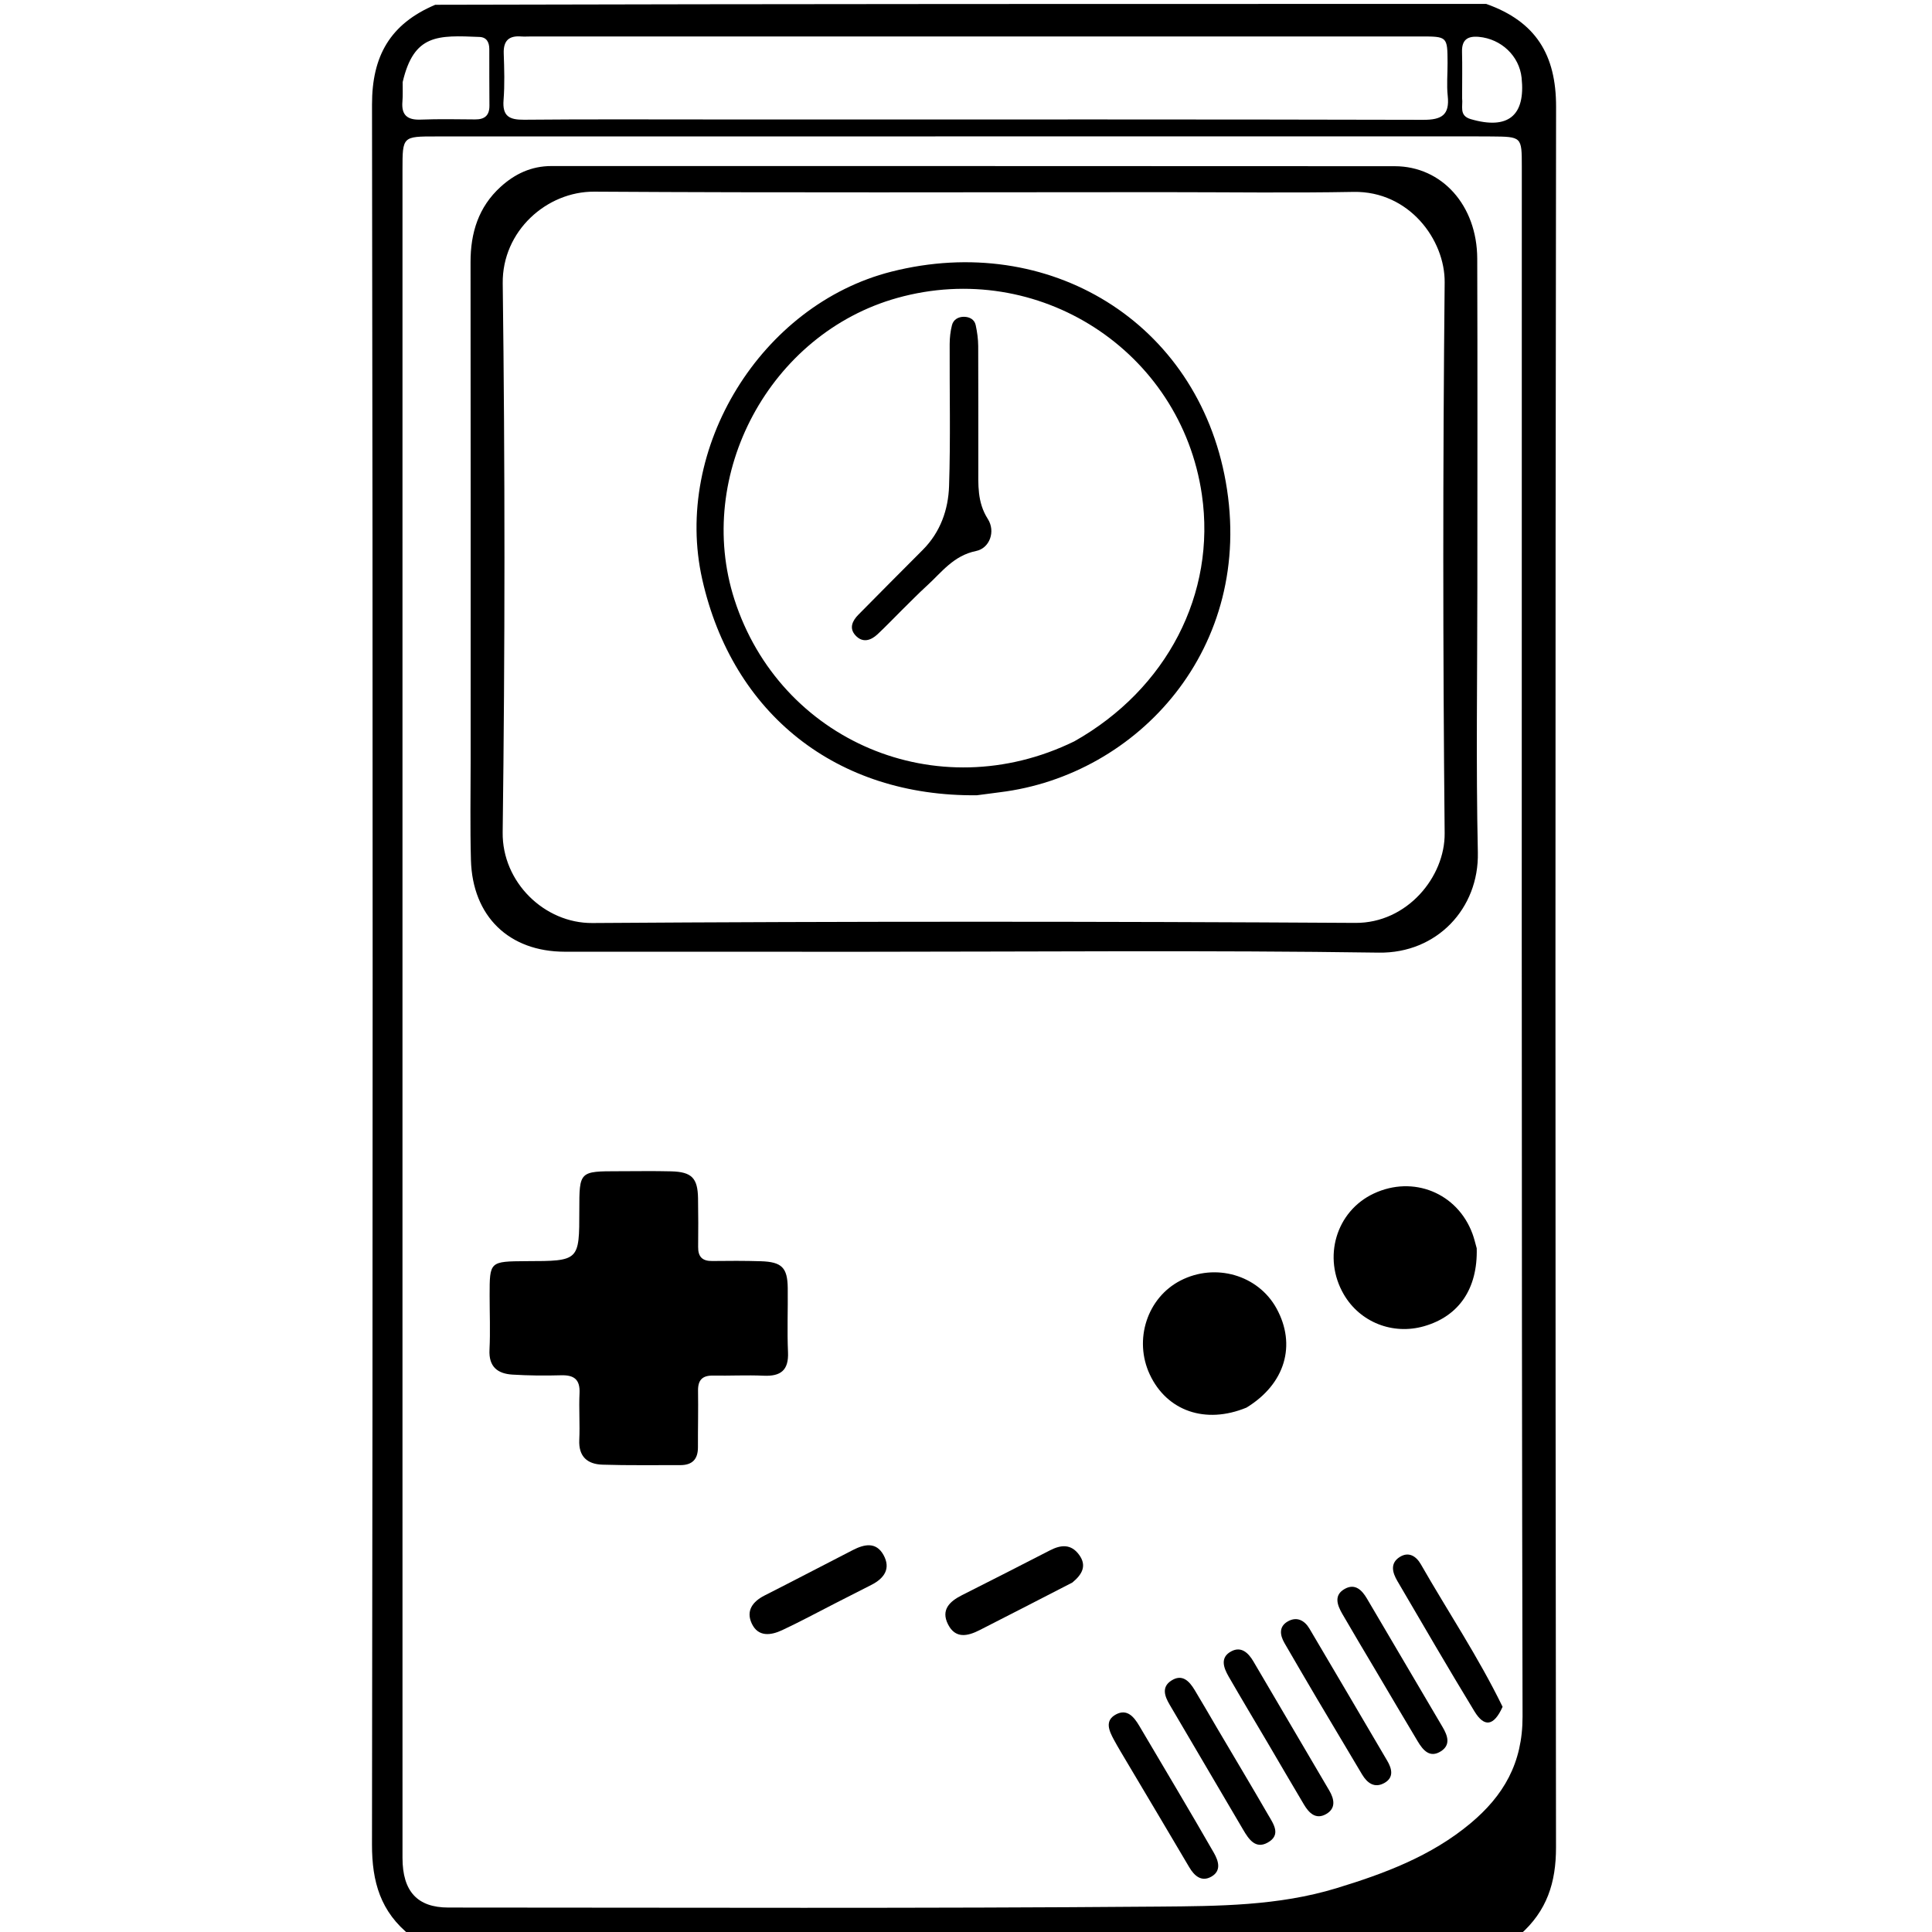 <svg version="1.1" id="Layer_1" xmlns="http://www.w3.org/2000/svg" xmlns:xlink="http://www.w3.org/1999/xlink" x="0px" y="0px"
	 width="100%" viewBox="0 0 496 496" enable-background="new 0 0 496 496" xml:space="preserve">
<path fill="#000000" opacity="1" stroke="none" 
	d="
M105.469,497 
	C97.664,490.864 95.487,483.075 95.501,473.545 
	C95.717,324.646 95.731,175.746 95.508,26.846 
	C95.489,14.396 100.151,6.139 111.744,1.226 
	C201.688,1 291.375,1 381.531,1 
	C394.321,5.52 399.511,14.102 399.491,27.432 
	C399.263,176.382 399.295,325.331 399.472,474.281 
	C399.482,483.277 397.168,490.599 390.191,496.728 
	C295.312,497 200.625,497 105.469,497 
M103.328,321.5 
	C103.327,373.324 103.315,425.149 103.334,476.973 
	C103.338,485.553 107.14,489.72 115.087,489.721 
	C175.91,489.732 236.736,489.978 297.555,489.477 
	C312.758,489.352 328.187,489.3 343.082,484.763 
	C355.437,481 367.411,476.528 377.466,468.144 
	C385.99,461.035 390.911,452.65 390.884,440.673 
	C390.585,308.028 390.697,175.383 390.693,42.738 
	C390.693,35.102 390.678,35.1 382.897,35.032 
	C380.897,35.015 378.898,35.005 376.898,35.005 
	C288.579,35.013 200.261,35.025 111.942,35.029 
	C103.344,35.03 103.331,35.007 103.331,43.545 
	C103.328,135.864 103.329,228.182 103.328,321.5 
M184.5,30.67 
	C189.83,30.671 195.16,30.673 200.49,30.673 
	C255.457,30.674 310.423,30.623 365.389,30.763 
	C370.088,30.775 372.204,29.552 371.673,24.626 
	C371.372,21.827 371.644,18.968 371.632,16.137 
	C371.603,9.372 371.597,9.359 364.661,9.359 
	C288.541,9.358 212.421,9.361 136.301,9.363 
	C135.468,9.363 134.631,9.425 133.803,9.361 
	C130.636,9.112 129.212,10.463 129.323,13.717 
	C129.46,17.71 129.586,21.73 129.276,25.704 
	C128.953,29.837 130.753,30.774 134.531,30.738 
	C150.852,30.584 167.177,30.671 184.5,30.67 
M103.375,21.079 
	C103.362,22.744 103.456,24.418 103.314,26.072 
	C103.013,29.567 104.589,30.838 108.002,30.707 
	C112.657,30.528 117.324,30.618 121.985,30.658 
	C124.458,30.679 125.678,29.623 125.651,27.08 
	C125.598,22.253 125.632,17.424 125.617,12.596 
	C125.612,10.903 124.974,9.564 123.111,9.487 
	C112.382,9.042 106.259,8.712 103.375,21.079 
M375.366,25.23 
	C375.64,27.199 374.472,29.675 377.568,30.581 
	C387.144,33.383 391.677,29.731 390.639,19.962 
	C390.044,14.361 385.411,9.986 379.662,9.462 
	C376.74,9.196 375.262,10.233 375.343,13.327 
	C375.439,16.982 375.368,20.642 375.366,25.23 
z"/>
<path fill="#000000" opacity="1" stroke="none" 
	d="
M222,244.345 
	C196.002,244.343 170.504,244.35 145.006,244.334 
	C130.679,244.325 121.301,235.27 120.902,220.794 
	C120.668,212.301 120.829,203.797 120.828,195.298 
	C120.825,152.635 120.856,109.972 120.802,67.309 
	C120.792,59.773 122.841,53.151 128.501,47.987 
	C132.168,44.641 136.429,42.626 141.576,42.628 
	C213.737,42.654 285.897,42.608 358.057,42.67 
	C370.218,42.68 379.204,52.778 379.249,66.38 
	C379.343,94.544 379.277,122.708 379.277,150.872 
	C379.276,173.537 378.916,196.21 379.407,218.864 
	C379.718,233.223 368.889,244.785 353.985,244.568 
	C310.165,243.929 266.329,244.343 222,244.345 
M298.5,49.333 
	C249.857,49.332 201.212,49.513 152.571,49.205 
	C140.366,49.127 128.895,59.308 129.065,72.757 
	C129.661,119.727 129.655,166.714 129.051,213.684 
	C128.887,226.481 139.787,237.052 152.062,236.968 
	C217.361,236.524 282.666,236.543 347.966,236.935 
	C361.278,237.015 370.994,225.081 370.885,213.932 
	C370.425,166.793 370.413,119.643 370.887,72.504 
	C370.997,61.588 361.765,49.002 347.476,49.267 
	C331.489,49.563 315.492,49.334 298.5,49.333 
z"/>
<path fill="#000000" opacity="1" stroke="none" 
	d="
M135.08,323.773 
	C148.727,323.748 148.727,323.748 148.726,310.711 
	C148.726,300.694 148.726,300.693 158.836,300.688 
	C163.33,300.686 167.827,300.601 172.318,300.718 
	C177.594,300.855 179.126,302.443 179.207,307.649 
	C179.272,311.809 179.283,315.972 179.233,320.132 
	C179.202,322.642 180.305,323.77 182.833,323.738 
	C186.993,323.685 191.158,323.667 195.316,323.794 
	C200.709,323.96 202.173,325.431 202.235,330.663 
	C202.3,336.155 202.061,341.657 202.304,347.14 
	C202.509,351.794 200.435,353.384 196.034,353.184 
	C191.716,352.987 187.38,353.225 183.053,353.153 
	C180.295,353.107 179.164,354.316 179.208,357.058 
	C179.285,361.883 179.161,366.712 179.182,371.539 
	C179.195,374.641 177.717,376.152 174.627,376.139 
	C167.969,376.113 161.307,376.241 154.656,376.022 
	C150.826,375.897 148.513,373.978 148.716,369.668 
	C148.904,365.682 148.591,361.673 148.782,357.687 
	C148.951,354.145 147.382,352.979 144.034,353.074 
	C139.879,353.193 135.706,353.154 131.558,352.901 
	C127.736,352.668 125.447,350.881 125.667,346.53 
	C125.901,341.882 125.7,337.211 125.701,332.551 
	C125.702,323.842 125.706,323.842 135.08,323.773 
z"/>
<path fill="#000000" opacity="1" stroke="none" 
	d="
M379.116,320.468 
	C379.398,330.877 374.52,337.915 365.619,340.472 
	C357.565,342.786 349.174,339.473 345.004,332.332 
	C339.474,322.864 342.993,310.972 352.67,306.424 
	C362.807,301.659 374.147,306.256 378.017,316.716 
	C378.42,317.805 378.701,318.938 379.116,320.468 
z"/>
<path fill="#000000" opacity="1" stroke="none" 
	d="
M320.016,361.369 
	C309.461,365.726 299.57,362.238 295.189,352.887 
	C291.007,343.961 294.511,333.183 303.028,328.775 
	C311.999,324.132 322.999,327.311 327.721,335.912 
	C332.863,345.278 329.958,355.296 320.016,361.369 
z"/>
<path fill="#000000" opacity="1" stroke="none" 
	d="
M275.304,406.283 
	C267.156,410.49 259.331,414.504 251.495,418.498 
	C248.418,420.066 245.275,420.773 243.378,417.005 
	C241.508,413.29 243.802,411.13 246.929,409.546 
	C254.479,405.721 262.035,401.911 269.552,398.023 
	C272.398,396.551 274.985,396.343 277.044,399.17 
	C279.04,401.912 277.901,404.147 275.304,406.283 
z"/>
<path fill="#000000" opacity="1" stroke="none" 
	d="
M214.49,411.58 
	C209.716,414.022 205.321,416.398 200.801,418.51 
	C197.906,419.863 194.654,420.318 193.008,416.827 
	C191.46,413.543 193.202,411.168 196.325,409.588 
	C203.903,405.755 211.421,401.804 218.978,397.93 
	C221.883,396.441 224.917,395.774 226.817,399.201 
	C228.774,402.733 226.979,405.215 223.723,406.879 
	C220.758,408.395 217.785,409.895 214.49,411.58 
z"/>
<path fill="#000000" opacity="1" stroke="none" 
	d="
M385.759,438.187 
	C383.525,443.143 381.084,443.545 378.528,439.345 
	C371.79,428.274 365.28,417.063 358.734,405.876 
	C357.492,403.753 356.795,401.338 359.358,399.721 
	C361.656,398.27 363.584,399.516 364.771,401.593 
	C371.691,413.702 379.488,425.305 385.759,438.187 
z"/>
<path fill="#000000" opacity="1" stroke="none" 
	d="
M353.138,428.789 
	C350.163,423.766 347.346,419.073 344.61,414.333 
	C343.292,412.051 342.343,409.474 345.309,407.874 
	C347.884,406.484 349.631,408.182 350.937,410.406 
	C357.402,421.418 363.905,432.407 370.372,443.418 
	C371.62,445.543 372.506,447.933 369.956,449.581 
	C367.081,451.439 365.335,449.326 363.983,447.077 
	C360.395,441.107 356.876,435.095 353.138,428.789 
z"/>
<path fill="#000000" opacity="1" stroke="none" 
	d="
M338.006,435.929 
	C335.129,431.025 332.426,426.443 329.769,421.834 
	C328.56,419.737 328.283,417.539 330.698,416.216 
	C332.966,414.975 334.92,415.997 336.176,418.12 
	C342.861,429.426 349.513,440.751 356.166,452.076 
	C357.375,454.135 357.86,456.347 355.438,457.725 
	C352.913,459.161 351.02,457.799 349.672,455.533 
	C345.849,449.101 342.024,442.671 338.006,435.929 
z"/>
<path fill="#000000" opacity="1" stroke="none" 
	d="
M312.446,443.626 
	C316.926,451.233 321.28,458.489 325.512,465.816 
	C326.882,468.187 329.058,471.074 325.402,473.074 
	C322.314,474.763 320.587,472.179 319.185,469.793 
	C312.877,459.067 306.589,448.33 300.266,437.613 
	C298.973,435.422 298.183,433.109 300.684,431.477 
	C303.484,429.649 305.312,431.562 306.703,433.875 
	C308.585,437.002 310.419,440.159 312.446,443.626 
z"/>
<path fill="#000000" opacity="1" stroke="none" 
	d="
M325.476,447.491 
	C321.994,441.59 318.662,436.026 315.423,430.408 
	C314.111,428.132 313.153,425.486 316.132,423.929 
	C318.673,422.6 320.492,424.331 321.791,426.545 
	C328.272,437.588 334.775,448.617 341.252,459.662 
	C342.554,461.881 343.036,464.264 340.431,465.737 
	C337.798,467.227 336.045,465.434 334.765,463.286 
	C331.701,458.144 328.693,452.968 325.476,447.491 
z"/>
<path fill="#000000" opacity="1" stroke="none" 
	d="
M289.39,452.523 
	C288.108,450.348 286.975,448.51 285.954,446.611 
	C284.736,444.343 283.518,441.732 286.515,440.133 
	C289.361,438.615 291.119,440.777 292.467,443.043 
	C295.69,448.461 298.899,453.886 302.095,459.32 
	C305.29,464.754 308.499,470.182 311.626,475.656 
	C312.847,477.794 313.61,480.296 310.991,481.787 
	C308.485,483.214 306.644,481.626 305.319,479.38 
	C300.093,470.521 294.836,461.68 289.39,452.523 
z"/>
<path fill="#000000" opacity="1" stroke="none" 
	d="
M250.787,204.166 
	C214.833,204.544 188.071,183.342 180.277,148.695 
	C172.715,115.079 195.365,78.249 228.828,69.747 
	C269.19,59.493 307.391,82.601 314.687,123.691 
	C322.255,166.32 292.117,199.071 256.697,203.393 
	C254.879,203.614 253.069,203.894 250.787,204.166 
M275.803,190.325 
	C299.587,176.917 312.259,152.413 308.556,126.99 
	C303.175,90.04 266.531,66.375 230.356,76.488 
	C197.63,85.636 178.229,121.857 188.556,153.93 
	C200.204,190.105 240.477,207.573 275.803,190.325 
z"/>
<path fill="#000000" opacity="1" stroke="none" 
	d="
M231.576,156.594 
	C229.329,158.835 227.373,160.882 225.311,162.814 
	C223.54,164.473 221.441,165.12 219.607,163.105 
	C217.917,161.248 218.861,159.345 220.374,157.808 
	C225.86,152.237 231.384,146.704 236.903,141.166 
	C241.416,136.637 243.454,130.864 243.653,124.789 
	C244.051,112.657 243.756,100.502 243.807,88.357 
	C243.813,86.717 243.996,85.035 244.405,83.453 
	C244.769,82.044 246.031,81.319 247.468,81.329 
	C248.89,81.339 250.17,81.989 250.489,83.468 
	C250.871,85.233 251.125,87.063 251.134,88.866 
	C251.19,99.181 251.14,109.496 251.16,119.811 
	C251.168,124.414 250.836,128.9 253.604,133.238 
	C255.654,136.451 254.054,140.748 250.603,141.453 
	C244.744,142.65 241.746,146.943 237.902,150.434 
	C235.81,152.334 233.845,154.373 231.576,156.594 
z"/>
</svg>